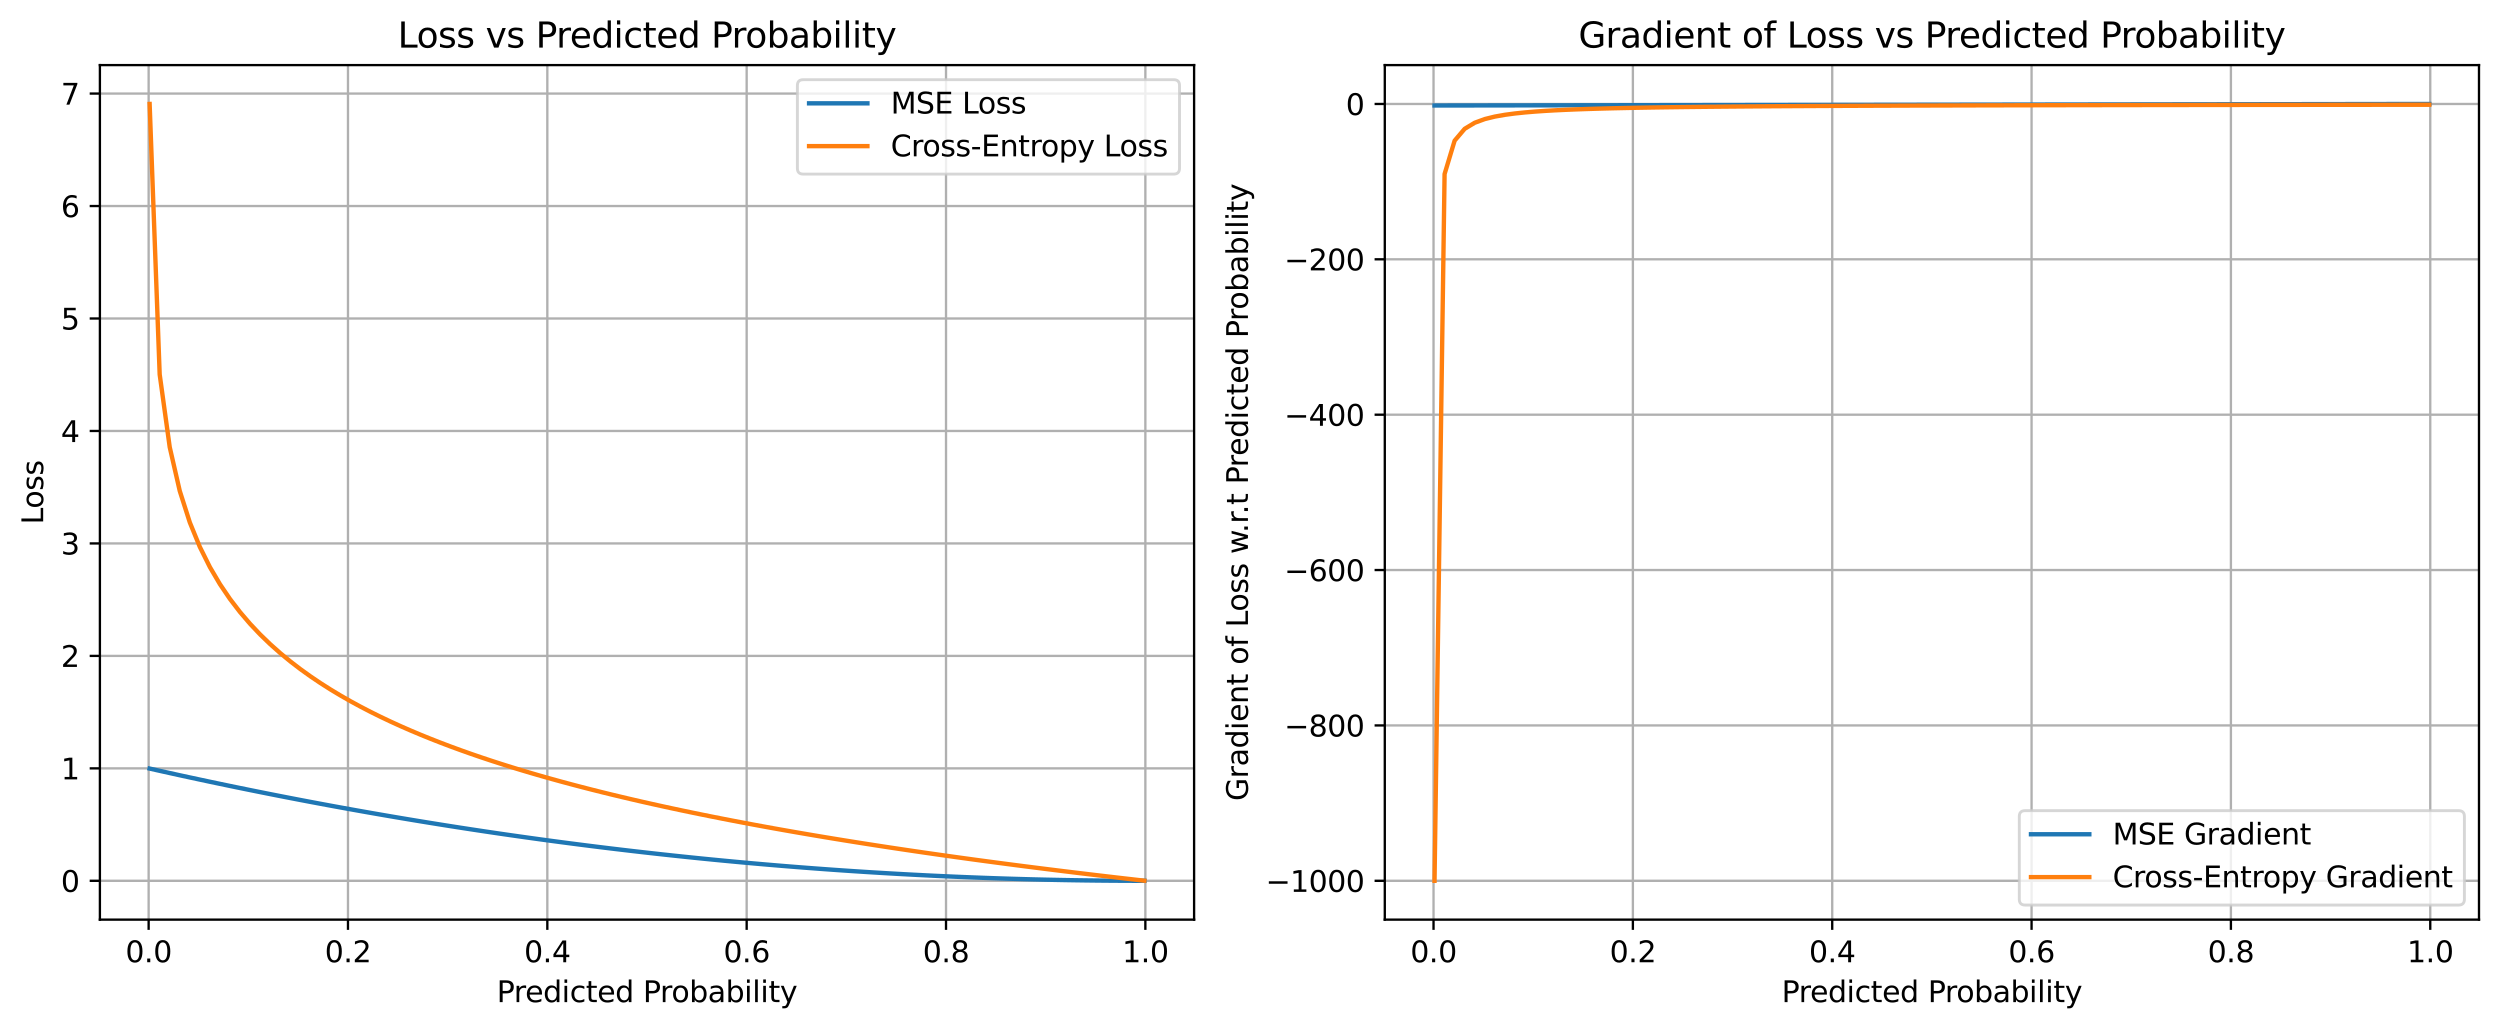 <?xml version="1.0" encoding="utf-8" standalone="no"?>
<!DOCTYPE svg PUBLIC "-//W3C//DTD SVG 1.1//EN"
  "http://www.w3.org/Graphics/SVG/1.1/DTD/svg11.dtd">
<svg xmlns:xlink="http://www.w3.org/1999/xlink" width="856.903pt" height="352.774pt" viewBox="0 0 856.903 352.774" xmlns="http://www.w3.org/2000/svg" version="1.1">
 <defs>
  <style type="text/css">*{stroke-linejoin: round; stroke-linecap: butt}</style>
 </defs>
 <g id="figure_1">
  <g id="patch_1">
   <path d="M 0 352.774 
L 856.903 352.774 
L 856.903 0 
L 0 0 
z
" style="fill: #ffffff"/>
  </g>
  <g id="axes_1">
   <g id="patch_2">
    <path d="M 34.241 315.218 
L 409.291 315.218 
L 409.291 22.318 
L 34.241 22.318 
z
" style="fill: #ffffff"/>
   </g>
   <g id="matplotlib.axis_1">
    <g id="xtick_1">
     <g id="line2d_1">
      <path d="M 50.947 315.218 
L 50.947 22.318 
" clip-path="url(#pf587c637fb)" style="fill: none; stroke: #b0b0b0; stroke-width: 0.8; stroke-linecap: square"/>
     </g>
     <g id="line2d_2">
      <defs>
       <path id="mdbd2dc182f" d="M 0 0 
L 0 3.5 
" style="stroke: #000000; stroke-width: 0.8"/>
      </defs>
      <g>
       <use xlink:href="#mdbd2dc182f" x="50.947" y="315.218" style="stroke: #000000; stroke-width: 0.8"/>
      </g>
     </g>
     <g id="text_1">
      <!-- 0.0 -->
      <g transform="translate(42.995 329.817) scale(0.1 -0.1)">
       <defs>
        <path id="DejaVuSans-30" d="M 2034 4250 
Q 1547 4250 1301 3770 
Q 1056 3291 1056 2328 
Q 1056 1369 1301 889 
Q 1547 409 2034 409 
Q 2525 409 2770 889 
Q 3016 1369 3016 2328 
Q 3016 3291 2770 3770 
Q 2525 4250 2034 4250 
z
M 2034 4750 
Q 2819 4750 3233 4129 
Q 3647 3509 3647 2328 
Q 3647 1150 3233 529 
Q 2819 -91 2034 -91 
Q 1250 -91 836 529 
Q 422 1150 422 2328 
Q 422 3509 836 4129 
Q 1250 4750 2034 4750 
z
" transform="scale(0.016)"/>
        <path id="DejaVuSans-2e" d="M 684 794 
L 1344 794 
L 1344 0 
L 684 0 
L 684 794 
z
" transform="scale(0.016)"/>
       </defs>
       <use xlink:href="#DejaVuSans-30"/>
       <use xlink:href="#DejaVuSans-2e" x="63.623"/>
       <use xlink:href="#DejaVuSans-30" x="95.41"/>
      </g>
     </g>
    </g>
    <g id="xtick_2">
     <g id="line2d_3">
      <path d="M 119.274 315.218 
L 119.274 22.318 
" clip-path="url(#pf587c637fb)" style="fill: none; stroke: #b0b0b0; stroke-width: 0.8; stroke-linecap: square"/>
     </g>
     <g id="line2d_4">
      <g>
       <use xlink:href="#mdbd2dc182f" x="119.274" y="315.218" style="stroke: #000000; stroke-width: 0.8"/>
      </g>
     </g>
     <g id="text_2">
      <!-- 0.2 -->
      <g transform="translate(111.323 329.817) scale(0.1 -0.1)">
       <defs>
        <path id="DejaVuSans-32" d="M 1228 531 
L 3431 531 
L 3431 0 
L 469 0 
L 469 531 
Q 828 903 1448 1529 
Q 2069 2156 2228 2338 
Q 2531 2678 2651 2914 
Q 2772 3150 2772 3378 
Q 2772 3750 2511 3984 
Q 2250 4219 1831 4219 
Q 1534 4219 1204 4116 
Q 875 4013 500 3803 
L 500 4441 
Q 881 4594 1212 4672 
Q 1544 4750 1819 4750 
Q 2544 4750 2975 4387 
Q 3406 4025 3406 3419 
Q 3406 3131 3298 2873 
Q 3191 2616 2906 2266 
Q 2828 2175 2409 1742 
Q 1991 1309 1228 531 
z
" transform="scale(0.016)"/>
       </defs>
       <use xlink:href="#DejaVuSans-30"/>
       <use xlink:href="#DejaVuSans-2e" x="63.623"/>
       <use xlink:href="#DejaVuSans-32" x="95.41"/>
      </g>
     </g>
    </g>
    <g id="xtick_3">
     <g id="line2d_5">
      <path d="M 187.602 315.218 
L 187.602 22.318 
" clip-path="url(#pf587c637fb)" style="fill: none; stroke: #b0b0b0; stroke-width: 0.8; stroke-linecap: square"/>
     </g>
     <g id="line2d_6">
      <g>
       <use xlink:href="#mdbd2dc182f" x="187.602" y="315.218" style="stroke: #000000; stroke-width: 0.8"/>
      </g>
     </g>
     <g id="text_3">
      <!-- 0.4 -->
      <g transform="translate(179.65 329.817) scale(0.1 -0.1)">
       <defs>
        <path id="DejaVuSans-34" d="M 2419 4116 
L 825 1625 
L 2419 1625 
L 2419 4116 
z
M 2253 4666 
L 3047 4666 
L 3047 1625 
L 3713 1625 
L 3713 1100 
L 3047 1100 
L 3047 0 
L 2419 0 
L 2419 1100 
L 313 1100 
L 313 1709 
L 2253 4666 
z
" transform="scale(0.016)"/>
       </defs>
       <use xlink:href="#DejaVuSans-30"/>
       <use xlink:href="#DejaVuSans-2e" x="63.623"/>
       <use xlink:href="#DejaVuSans-34" x="95.41"/>
      </g>
     </g>
    </g>
    <g id="xtick_4">
     <g id="line2d_7">
      <path d="M 255.929 315.218 
L 255.929 22.318 
" clip-path="url(#pf587c637fb)" style="fill: none; stroke: #b0b0b0; stroke-width: 0.8; stroke-linecap: square"/>
     </g>
     <g id="line2d_8">
      <g>
       <use xlink:href="#mdbd2dc182f" x="255.929" y="315.218" style="stroke: #000000; stroke-width: 0.8"/>
      </g>
     </g>
     <g id="text_4">
      <!-- 0.6 -->
      <g transform="translate(247.978 329.817) scale(0.1 -0.1)">
       <defs>
        <path id="DejaVuSans-36" d="M 2113 2584 
Q 1688 2584 1439 2293 
Q 1191 2003 1191 1497 
Q 1191 994 1439 701 
Q 1688 409 2113 409 
Q 2538 409 2786 701 
Q 3034 994 3034 1497 
Q 3034 2003 2786 2293 
Q 2538 2584 2113 2584 
z
M 3366 4563 
L 3366 3988 
Q 3128 4100 2886 4159 
Q 2644 4219 2406 4219 
Q 1781 4219 1451 3797 
Q 1122 3375 1075 2522 
Q 1259 2794 1537 2939 
Q 1816 3084 2150 3084 
Q 2853 3084 3261 2657 
Q 3669 2231 3669 1497 
Q 3669 778 3244 343 
Q 2819 -91 2113 -91 
Q 1303 -91 875 529 
Q 447 1150 447 2328 
Q 447 3434 972 4092 
Q 1497 4750 2381 4750 
Q 2619 4750 2861 4703 
Q 3103 4656 3366 4563 
z
" transform="scale(0.016)"/>
       </defs>
       <use xlink:href="#DejaVuSans-30"/>
       <use xlink:href="#DejaVuSans-2e" x="63.623"/>
       <use xlink:href="#DejaVuSans-36" x="95.41"/>
      </g>
     </g>
    </g>
    <g id="xtick_5">
     <g id="line2d_9">
      <path d="M 324.257 315.218 
L 324.257 22.318 
" clip-path="url(#pf587c637fb)" style="fill: none; stroke: #b0b0b0; stroke-width: 0.8; stroke-linecap: square"/>
     </g>
     <g id="line2d_10">
      <g>
       <use xlink:href="#mdbd2dc182f" x="324.257" y="315.218" style="stroke: #000000; stroke-width: 0.8"/>
      </g>
     </g>
     <g id="text_5">
      <!-- 0.8 -->
      <g transform="translate(316.305 329.817) scale(0.1 -0.1)">
       <defs>
        <path id="DejaVuSans-38" d="M 2034 2216 
Q 1584 2216 1326 1975 
Q 1069 1734 1069 1313 
Q 1069 891 1326 650 
Q 1584 409 2034 409 
Q 2484 409 2743 651 
Q 3003 894 3003 1313 
Q 3003 1734 2745 1975 
Q 2488 2216 2034 2216 
z
M 1403 2484 
Q 997 2584 770 2862 
Q 544 3141 544 3541 
Q 544 4100 942 4425 
Q 1341 4750 2034 4750 
Q 2731 4750 3128 4425 
Q 3525 4100 3525 3541 
Q 3525 3141 3298 2862 
Q 3072 2584 2669 2484 
Q 3125 2378 3379 2068 
Q 3634 1759 3634 1313 
Q 3634 634 3220 271 
Q 2806 -91 2034 -91 
Q 1263 -91 848 271 
Q 434 634 434 1313 
Q 434 1759 690 2068 
Q 947 2378 1403 2484 
z
M 1172 3481 
Q 1172 3119 1398 2916 
Q 1625 2713 2034 2713 
Q 2441 2713 2670 2916 
Q 2900 3119 2900 3481 
Q 2900 3844 2670 4047 
Q 2441 4250 2034 4250 
Q 1625 4250 1398 4047 
Q 1172 3844 1172 3481 
z
" transform="scale(0.016)"/>
       </defs>
       <use xlink:href="#DejaVuSans-30"/>
       <use xlink:href="#DejaVuSans-2e" x="63.623"/>
       <use xlink:href="#DejaVuSans-38" x="95.41"/>
      </g>
     </g>
    </g>
    <g id="xtick_6">
     <g id="line2d_11">
      <path d="M 392.585 315.218 
L 392.585 22.318 
" clip-path="url(#pf587c637fb)" style="fill: none; stroke: #b0b0b0; stroke-width: 0.8; stroke-linecap: square"/>
     </g>
     <g id="line2d_12">
      <g>
       <use xlink:href="#mdbd2dc182f" x="392.585" y="315.218" style="stroke: #000000; stroke-width: 0.8"/>
      </g>
     </g>
     <g id="text_6">
      <!-- 1.0 -->
      <g transform="translate(384.633 329.817) scale(0.1 -0.1)">
       <defs>
        <path id="DejaVuSans-31" d="M 794 531 
L 1825 531 
L 1825 4091 
L 703 3866 
L 703 4441 
L 1819 4666 
L 2450 4666 
L 2450 531 
L 3481 531 
L 3481 0 
L 794 0 
L 794 531 
z
" transform="scale(0.016)"/>
       </defs>
       <use xlink:href="#DejaVuSans-31"/>
       <use xlink:href="#DejaVuSans-2e" x="63.623"/>
       <use xlink:href="#DejaVuSans-30" x="95.41"/>
      </g>
     </g>
    </g>
    <g id="text_7">
     <!-- Predicted Probability -->
     <g transform="translate(170.277 343.495) scale(0.1 -0.1)">
      <defs>
       <path id="DejaVuSans-50" d="M 1259 4147 
L 1259 2394 
L 2053 2394 
Q 2494 2394 2734 2622 
Q 2975 2850 2975 3272 
Q 2975 3691 2734 3919 
Q 2494 4147 2053 4147 
L 1259 4147 
z
M 628 4666 
L 2053 4666 
Q 2838 4666 3239 4311 
Q 3641 3956 3641 3272 
Q 3641 2581 3239 2228 
Q 2838 1875 2053 1875 
L 1259 1875 
L 1259 0 
L 628 0 
L 628 4666 
z
" transform="scale(0.016)"/>
       <path id="DejaVuSans-72" d="M 2631 2963 
Q 2534 3019 2420 3045 
Q 2306 3072 2169 3072 
Q 1681 3072 1420 2755 
Q 1159 2438 1159 1844 
L 1159 0 
L 581 0 
L 581 3500 
L 1159 3500 
L 1159 2956 
Q 1341 3275 1631 3429 
Q 1922 3584 2338 3584 
Q 2397 3584 2469 3576 
Q 2541 3569 2628 3553 
L 2631 2963 
z
" transform="scale(0.016)"/>
       <path id="DejaVuSans-65" d="M 3597 1894 
L 3597 1613 
L 953 1613 
Q 991 1019 1311 708 
Q 1631 397 2203 397 
Q 2534 397 2845 478 
Q 3156 559 3463 722 
L 3463 178 
Q 3153 47 2828 -22 
Q 2503 -91 2169 -91 
Q 1331 -91 842 396 
Q 353 884 353 1716 
Q 353 2575 817 3079 
Q 1281 3584 2069 3584 
Q 2775 3584 3186 3129 
Q 3597 2675 3597 1894 
z
M 3022 2063 
Q 3016 2534 2758 2815 
Q 2500 3097 2075 3097 
Q 1594 3097 1305 2825 
Q 1016 2553 972 2059 
L 3022 2063 
z
" transform="scale(0.016)"/>
       <path id="DejaVuSans-64" d="M 2906 2969 
L 2906 4863 
L 3481 4863 
L 3481 0 
L 2906 0 
L 2906 525 
Q 2725 213 2448 61 
Q 2172 -91 1784 -91 
Q 1150 -91 751 415 
Q 353 922 353 1747 
Q 353 2572 751 3078 
Q 1150 3584 1784 3584 
Q 2172 3584 2448 3432 
Q 2725 3281 2906 2969 
z
M 947 1747 
Q 947 1113 1208 752 
Q 1469 391 1925 391 
Q 2381 391 2643 752 
Q 2906 1113 2906 1747 
Q 2906 2381 2643 2742 
Q 2381 3103 1925 3103 
Q 1469 3103 1208 2742 
Q 947 2381 947 1747 
z
" transform="scale(0.016)"/>
       <path id="DejaVuSans-69" d="M 603 3500 
L 1178 3500 
L 1178 0 
L 603 0 
L 603 3500 
z
M 603 4863 
L 1178 4863 
L 1178 4134 
L 603 4134 
L 603 4863 
z
" transform="scale(0.016)"/>
       <path id="DejaVuSans-63" d="M 3122 3366 
L 3122 2828 
Q 2878 2963 2633 3030 
Q 2388 3097 2138 3097 
Q 1578 3097 1268 2742 
Q 959 2388 959 1747 
Q 959 1106 1268 751 
Q 1578 397 2138 397 
Q 2388 397 2633 464 
Q 2878 531 3122 666 
L 3122 134 
Q 2881 22 2623 -34 
Q 2366 -91 2075 -91 
Q 1284 -91 818 406 
Q 353 903 353 1747 
Q 353 2603 823 3093 
Q 1294 3584 2113 3584 
Q 2378 3584 2631 3529 
Q 2884 3475 3122 3366 
z
" transform="scale(0.016)"/>
       <path id="DejaVuSans-74" d="M 1172 4494 
L 1172 3500 
L 2356 3500 
L 2356 3053 
L 1172 3053 
L 1172 1153 
Q 1172 725 1289 603 
Q 1406 481 1766 481 
L 2356 481 
L 2356 0 
L 1766 0 
Q 1100 0 847 248 
Q 594 497 594 1153 
L 594 3053 
L 172 3053 
L 172 3500 
L 594 3500 
L 594 4494 
L 1172 4494 
z
" transform="scale(0.016)"/>
       <path id="DejaVuSans-20" transform="scale(0.016)"/>
       <path id="DejaVuSans-6f" d="M 1959 3097 
Q 1497 3097 1228 2736 
Q 959 2375 959 1747 
Q 959 1119 1226 758 
Q 1494 397 1959 397 
Q 2419 397 2687 759 
Q 2956 1122 2956 1747 
Q 2956 2369 2687 2733 
Q 2419 3097 1959 3097 
z
M 1959 3584 
Q 2709 3584 3137 3096 
Q 3566 2609 3566 1747 
Q 3566 888 3137 398 
Q 2709 -91 1959 -91 
Q 1206 -91 779 398 
Q 353 888 353 1747 
Q 353 2609 779 3096 
Q 1206 3584 1959 3584 
z
" transform="scale(0.016)"/>
       <path id="DejaVuSans-62" d="M 3116 1747 
Q 3116 2381 2855 2742 
Q 2594 3103 2138 3103 
Q 1681 3103 1420 2742 
Q 1159 2381 1159 1747 
Q 1159 1113 1420 752 
Q 1681 391 2138 391 
Q 2594 391 2855 752 
Q 3116 1113 3116 1747 
z
M 1159 2969 
Q 1341 3281 1617 3432 
Q 1894 3584 2278 3584 
Q 2916 3584 3314 3078 
Q 3713 2572 3713 1747 
Q 3713 922 3314 415 
Q 2916 -91 2278 -91 
Q 1894 -91 1617 61 
Q 1341 213 1159 525 
L 1159 0 
L 581 0 
L 581 4863 
L 1159 4863 
L 1159 2969 
z
" transform="scale(0.016)"/>
       <path id="DejaVuSans-61" d="M 2194 1759 
Q 1497 1759 1228 1600 
Q 959 1441 959 1056 
Q 959 750 1161 570 
Q 1363 391 1709 391 
Q 2188 391 2477 730 
Q 2766 1069 2766 1631 
L 2766 1759 
L 2194 1759 
z
M 3341 1997 
L 3341 0 
L 2766 0 
L 2766 531 
Q 2569 213 2275 61 
Q 1981 -91 1556 -91 
Q 1019 -91 701 211 
Q 384 513 384 1019 
Q 384 1609 779 1909 
Q 1175 2209 1959 2209 
L 2766 2209 
L 2766 2266 
Q 2766 2663 2505 2880 
Q 2244 3097 1772 3097 
Q 1472 3097 1187 3025 
Q 903 2953 641 2809 
L 641 3341 
Q 956 3463 1253 3523 
Q 1550 3584 1831 3584 
Q 2591 3584 2966 3190 
Q 3341 2797 3341 1997 
z
" transform="scale(0.016)"/>
       <path id="DejaVuSans-6c" d="M 603 4863 
L 1178 4863 
L 1178 0 
L 603 0 
L 603 4863 
z
" transform="scale(0.016)"/>
       <path id="DejaVuSans-79" d="M 2059 -325 
Q 1816 -950 1584 -1140 
Q 1353 -1331 966 -1331 
L 506 -1331 
L 506 -850 
L 844 -850 
Q 1081 -850 1212 -737 
Q 1344 -625 1503 -206 
L 1606 56 
L 191 3500 
L 800 3500 
L 1894 763 
L 2988 3500 
L 3597 3500 
L 2059 -325 
z
" transform="scale(0.016)"/>
      </defs>
      <use xlink:href="#DejaVuSans-50"/>
      <use xlink:href="#DejaVuSans-72" x="58.553"/>
      <use xlink:href="#DejaVuSans-65" x="97.416"/>
      <use xlink:href="#DejaVuSans-64" x="158.939"/>
      <use xlink:href="#DejaVuSans-69" x="222.416"/>
      <use xlink:href="#DejaVuSans-63" x="250.199"/>
      <use xlink:href="#DejaVuSans-74" x="305.18"/>
      <use xlink:href="#DejaVuSans-65" x="344.389"/>
      <use xlink:href="#DejaVuSans-64" x="405.912"/>
      <use xlink:href="#DejaVuSans-20" x="469.389"/>
      <use xlink:href="#DejaVuSans-50" x="501.176"/>
      <use xlink:href="#DejaVuSans-72" x="559.729"/>
      <use xlink:href="#DejaVuSans-6f" x="598.592"/>
      <use xlink:href="#DejaVuSans-62" x="659.773"/>
      <use xlink:href="#DejaVuSans-61" x="723.25"/>
      <use xlink:href="#DejaVuSans-62" x="784.529"/>
      <use xlink:href="#DejaVuSans-69" x="848.006"/>
      <use xlink:href="#DejaVuSans-6c" x="875.789"/>
      <use xlink:href="#DejaVuSans-69" x="903.572"/>
      <use xlink:href="#DejaVuSans-74" x="931.355"/>
      <use xlink:href="#DejaVuSans-79" x="970.564"/>
     </g>
    </g>
   </g>
   <g id="matplotlib.axis_2">
    <g id="ytick_1">
     <g id="line2d_13">
      <path d="M 34.241 301.905 
L 409.291 301.905 
" clip-path="url(#pf587c637fb)" style="fill: none; stroke: #b0b0b0; stroke-width: 0.8; stroke-linecap: square"/>
     </g>
     <g id="line2d_14">
      <defs>
       <path id="mffc33afccd" d="M 0 0 
L -3.5 0 
" style="stroke: #000000; stroke-width: 0.8"/>
      </defs>
      <g>
       <use xlink:href="#mffc33afccd" x="34.241" y="301.905" style="stroke: #000000; stroke-width: 0.8"/>
      </g>
     </g>
     <g id="text_8">
      <!-- 0 -->
      <g transform="translate(20.878 305.704) scale(0.1 -0.1)">
       <use xlink:href="#DejaVuSans-30"/>
      </g>
     </g>
    </g>
    <g id="ytick_2">
     <g id="line2d_15">
      <path d="M 34.241 263.358 
L 409.291 263.358 
" clip-path="url(#pf587c637fb)" style="fill: none; stroke: #b0b0b0; stroke-width: 0.8; stroke-linecap: square"/>
     </g>
     <g id="line2d_16">
      <g>
       <use xlink:href="#mffc33afccd" x="34.241" y="263.358" style="stroke: #000000; stroke-width: 0.8"/>
      </g>
     </g>
     <g id="text_9">
      <!-- 1 -->
      <g transform="translate(20.878 267.157) scale(0.1 -0.1)">
       <use xlink:href="#DejaVuSans-31"/>
      </g>
     </g>
    </g>
    <g id="ytick_3">
     <g id="line2d_17">
      <path d="M 34.241 224.811 
L 409.291 224.811 
" clip-path="url(#pf587c637fb)" style="fill: none; stroke: #b0b0b0; stroke-width: 0.8; stroke-linecap: square"/>
     </g>
     <g id="line2d_18">
      <g>
       <use xlink:href="#mffc33afccd" x="34.241" y="224.811" style="stroke: #000000; stroke-width: 0.8"/>
      </g>
     </g>
     <g id="text_10">
      <!-- 2 -->
      <g transform="translate(20.878 228.61) scale(0.1 -0.1)">
       <use xlink:href="#DejaVuSans-32"/>
      </g>
     </g>
    </g>
    <g id="ytick_4">
     <g id="line2d_19">
      <path d="M 34.241 186.264 
L 409.291 186.264 
" clip-path="url(#pf587c637fb)" style="fill: none; stroke: #b0b0b0; stroke-width: 0.8; stroke-linecap: square"/>
     </g>
     <g id="line2d_20">
      <g>
       <use xlink:href="#mffc33afccd" x="34.241" y="186.264" style="stroke: #000000; stroke-width: 0.8"/>
      </g>
     </g>
     <g id="text_11">
      <!-- 3 -->
      <g transform="translate(20.878 190.063) scale(0.1 -0.1)">
       <defs>
        <path id="DejaVuSans-33" d="M 2597 2516 
Q 3050 2419 3304 2112 
Q 3559 1806 3559 1356 
Q 3559 666 3084 287 
Q 2609 -91 1734 -91 
Q 1441 -91 1130 -33 
Q 819 25 488 141 
L 488 750 
Q 750 597 1062 519 
Q 1375 441 1716 441 
Q 2309 441 2620 675 
Q 2931 909 2931 1356 
Q 2931 1769 2642 2001 
Q 2353 2234 1838 2234 
L 1294 2234 
L 1294 2753 
L 1863 2753 
Q 2328 2753 2575 2939 
Q 2822 3125 2822 3475 
Q 2822 3834 2567 4026 
Q 2313 4219 1838 4219 
Q 1578 4219 1281 4162 
Q 984 4106 628 3988 
L 628 4550 
Q 988 4650 1302 4700 
Q 1616 4750 1894 4750 
Q 2613 4750 3031 4423 
Q 3450 4097 3450 3541 
Q 3450 3153 3228 2886 
Q 3006 2619 2597 2516 
z
" transform="scale(0.016)"/>
       </defs>
       <use xlink:href="#DejaVuSans-33"/>
      </g>
     </g>
    </g>
    <g id="ytick_5">
     <g id="line2d_21">
      <path d="M 34.241 147.717 
L 409.291 147.717 
" clip-path="url(#pf587c637fb)" style="fill: none; stroke: #b0b0b0; stroke-width: 0.8; stroke-linecap: square"/>
     </g>
     <g id="line2d_22">
      <g>
       <use xlink:href="#mffc33afccd" x="34.241" y="147.717" style="stroke: #000000; stroke-width: 0.8"/>
      </g>
     </g>
     <g id="text_12">
      <!-- 4 -->
      <g transform="translate(20.878 151.516) scale(0.1 -0.1)">
       <use xlink:href="#DejaVuSans-34"/>
      </g>
     </g>
    </g>
    <g id="ytick_6">
     <g id="line2d_23">
      <path d="M 34.241 109.17 
L 409.291 109.17 
" clip-path="url(#pf587c637fb)" style="fill: none; stroke: #b0b0b0; stroke-width: 0.8; stroke-linecap: square"/>
     </g>
     <g id="line2d_24">
      <g>
       <use xlink:href="#mffc33afccd" x="34.241" y="109.17" style="stroke: #000000; stroke-width: 0.8"/>
      </g>
     </g>
     <g id="text_13">
      <!-- 5 -->
      <g transform="translate(20.878 112.969) scale(0.1 -0.1)">
       <defs>
        <path id="DejaVuSans-35" d="M 691 4666 
L 3169 4666 
L 3169 4134 
L 1269 4134 
L 1269 2991 
Q 1406 3038 1543 3061 
Q 1681 3084 1819 3084 
Q 2600 3084 3056 2656 
Q 3513 2228 3513 1497 
Q 3513 744 3044 326 
Q 2575 -91 1722 -91 
Q 1428 -91 1123 -41 
Q 819 9 494 109 
L 494 744 
Q 775 591 1075 516 
Q 1375 441 1709 441 
Q 2250 441 2565 725 
Q 2881 1009 2881 1497 
Q 2881 1984 2565 2268 
Q 2250 2553 1709 2553 
Q 1456 2553 1204 2497 
Q 953 2441 691 2322 
L 691 4666 
z
" transform="scale(0.016)"/>
       </defs>
       <use xlink:href="#DejaVuSans-35"/>
      </g>
     </g>
    </g>
    <g id="ytick_7">
     <g id="line2d_25">
      <path d="M 34.241 70.623 
L 409.291 70.623 
" clip-path="url(#pf587c637fb)" style="fill: none; stroke: #b0b0b0; stroke-width: 0.8; stroke-linecap: square"/>
     </g>
     <g id="line2d_26">
      <g>
       <use xlink:href="#mffc33afccd" x="34.241" y="70.623" style="stroke: #000000; stroke-width: 0.8"/>
      </g>
     </g>
     <g id="text_14">
      <!-- 6 -->
      <g transform="translate(20.878 74.422) scale(0.1 -0.1)">
       <use xlink:href="#DejaVuSans-36"/>
      </g>
     </g>
    </g>
    <g id="ytick_8">
     <g id="line2d_27">
      <path d="M 34.241 32.076 
L 409.291 32.076 
" clip-path="url(#pf587c637fb)" style="fill: none; stroke: #b0b0b0; stroke-width: 0.8; stroke-linecap: square"/>
     </g>
     <g id="line2d_28">
      <g>
       <use xlink:href="#mffc33afccd" x="34.241" y="32.076" style="stroke: #000000; stroke-width: 0.8"/>
      </g>
     </g>
     <g id="text_15">
      <!-- 7 -->
      <g transform="translate(20.878 35.875) scale(0.1 -0.1)">
       <defs>
        <path id="DejaVuSans-37" d="M 525 4666 
L 3525 4666 
L 3525 4397 
L 1831 0 
L 1172 0 
L 2766 4134 
L 525 4134 
L 525 4666 
z
" transform="scale(0.016)"/>
       </defs>
       <use xlink:href="#DejaVuSans-37"/>
      </g>
     </g>
    </g>
    <g id="text_16">
     <!-- Loss -->
     <g transform="translate(14.798 179.735) rotate(-90) scale(0.1 -0.1)">
      <defs>
       <path id="DejaVuSans-4c" d="M 628 4666 
L 1259 4666 
L 1259 531 
L 3531 531 
L 3531 0 
L 628 0 
L 628 4666 
z
" transform="scale(0.016)"/>
       <path id="DejaVuSans-73" d="M 2834 3397 
L 2834 2853 
Q 2591 2978 2328 3040 
Q 2066 3103 1784 3103 
Q 1356 3103 1142 2972 
Q 928 2841 928 2578 
Q 928 2378 1081 2264 
Q 1234 2150 1697 2047 
L 1894 2003 
Q 2506 1872 2764 1633 
Q 3022 1394 3022 966 
Q 3022 478 2636 193 
Q 2250 -91 1575 -91 
Q 1294 -91 989 -36 
Q 684 19 347 128 
L 347 722 
Q 666 556 975 473 
Q 1284 391 1588 391 
Q 1994 391 2212 530 
Q 2431 669 2431 922 
Q 2431 1156 2273 1281 
Q 2116 1406 1581 1522 
L 1381 1569 
Q 847 1681 609 1914 
Q 372 2147 372 2553 
Q 372 3047 722 3315 
Q 1072 3584 1716 3584 
Q 2034 3584 2315 3537 
Q 2597 3491 2834 3397 
z
" transform="scale(0.016)"/>
      </defs>
      <use xlink:href="#DejaVuSans-4c"/>
      <use xlink:href="#DejaVuSans-6f" x="53.963"/>
      <use xlink:href="#DejaVuSans-73" x="115.145"/>
      <use xlink:href="#DejaVuSans-73" x="167.244"/>
     </g>
    </g>
   </g>
   <g id="line2d_29">
    <path d="M 51.288 263.435 
L 54.732 264.207 
L 58.176 264.972 
L 61.62 265.729 
L 65.064 266.478 
L 68.508 267.219 
L 71.952 267.952 
L 75.396 268.677 
L 78.84 269.395 
L 82.284 270.105 
L 85.728 270.807 
L 89.172 271.501 
L 92.616 272.187 
L 96.06 272.866 
L 99.504 273.536 
L 102.948 274.199 
L 106.392 274.854 
L 109.836 275.501 
L 113.28 276.141 
L 116.724 276.772 
L 120.168 277.396 
L 123.612 278.011 
L 127.056 278.619 
L 130.5 279.219 
L 133.944 279.812 
L 137.388 280.396 
L 140.832 280.973 
L 144.276 281.542 
L 147.72 282.102 
L 151.164 282.656 
L 154.608 283.201 
L 158.052 283.738 
L 161.496 284.268 
L 164.94 284.79 
L 168.384 285.304 
L 171.828 285.81 
L 175.272 286.308 
L 178.716 286.798 
L 182.16 287.281 
L 185.604 287.756 
L 189.048 288.223 
L 192.492 288.682 
L 195.936 289.133 
L 199.38 289.576 
L 202.824 290.012 
L 206.268 290.44 
L 209.712 290.86 
L 213.156 291.272 
L 216.6 291.676 
L 220.044 292.073 
L 223.488 292.461 
L 226.932 292.842 
L 230.376 293.215 
L 233.82 293.58 
L 237.264 293.937 
L 240.708 294.287 
L 244.152 294.628 
L 247.596 294.962 
L 251.039 295.288 
L 254.483 295.606 
L 257.927 295.916 
L 261.371 296.218 
L 264.815 296.513 
L 268.259 296.8 
L 271.703 297.079 
L 275.147 297.35 
L 278.591 297.613 
L 282.035 297.868 
L 285.479 298.116 
L 288.923 298.356 
L 292.367 298.588 
L 295.811 298.812 
L 299.255 299.028 
L 302.699 299.236 
L 306.143 299.437 
L 309.587 299.63 
L 313.031 299.814 
L 316.475 299.991 
L 319.919 300.161 
L 323.363 300.322 
L 326.807 300.476 
L 330.251 300.621 
L 333.695 300.759 
L 337.139 300.889 
L 340.583 301.011 
L 344.027 301.126 
L 347.471 301.232 
L 350.915 301.331 
L 354.359 301.422 
L 357.803 301.505 
L 361.247 301.58 
L 364.691 301.648 
L 368.135 301.707 
L 371.579 301.759 
L 375.023 301.803 
L 378.467 301.839 
L 381.911 301.867 
L 385.355 301.887 
L 388.799 301.9 
L 392.243 301.904 
" clip-path="url(#pf587c637fb)" style="fill: none; stroke: #1f77b4; stroke-width: 1.5; stroke-linecap: square"/>
   </g>
   <g id="line2d_30">
    <path d="M 51.288 35.632 
L 54.732 128.345 
L 58.176 153.284 
L 61.62 168.302 
L 65.064 179.081 
L 68.508 187.496 
L 71.952 194.399 
L 75.396 200.251 
L 78.84 205.331 
L 82.284 209.818 
L 85.728 213.838 
L 89.172 217.477 
L 92.616 220.802 
L 96.06 223.864 
L 99.504 226.699 
L 102.948 229.341 
L 106.392 231.813 
L 109.836 234.136 
L 113.28 236.326 
L 116.724 238.399 
L 120.168 240.367 
L 123.612 242.238 
L 127.056 244.023 
L 130.5 245.729 
L 133.944 247.363 
L 137.388 248.93 
L 140.832 250.436 
L 144.276 251.885 
L 147.72 253.282 
L 151.164 254.63 
L 154.608 255.933 
L 158.052 257.192 
L 161.496 258.412 
L 164.94 259.595 
L 168.384 260.742 
L 171.828 261.856 
L 175.272 262.939 
L 178.716 263.993 
L 182.16 265.018 
L 185.604 266.017 
L 189.048 266.99 
L 192.492 267.94 
L 195.936 268.866 
L 199.38 269.771 
L 202.824 270.655 
L 206.268 271.52 
L 209.712 272.365 
L 213.156 273.192 
L 216.6 274.002 
L 220.044 274.795 
L 223.488 275.572 
L 226.932 276.334 
L 230.376 277.081 
L 233.82 277.814 
L 237.264 278.533 
L 240.708 279.239 
L 244.152 279.933 
L 247.596 280.614 
L 251.039 281.283 
L 254.483 281.941 
L 257.927 282.588 
L 261.371 283.224 
L 264.815 283.85 
L 268.259 284.465 
L 271.703 285.071 
L 275.147 285.668 
L 278.591 286.256 
L 282.035 286.835 
L 285.479 287.405 
L 288.923 287.967 
L 292.367 288.521 
L 295.811 289.067 
L 299.255 289.605 
L 302.699 290.136 
L 306.143 290.66 
L 309.587 291.176 
L 313.031 291.686 
L 316.475 292.19 
L 319.919 292.686 
L 323.363 293.177 
L 326.807 293.661 
L 330.251 294.139 
L 333.695 294.612 
L 337.139 295.078 
L 340.583 295.539 
L 344.027 295.995 
L 347.471 296.445 
L 350.915 296.891 
L 354.359 297.331 
L 357.803 297.766 
L 361.247 298.196 
L 364.691 298.621 
L 368.135 299.042 
L 371.579 299.458 
L 375.023 299.87 
L 378.467 300.278 
L 381.911 300.681 
L 385.355 301.08 
L 388.799 301.475 
L 392.243 301.866 
" clip-path="url(#pf587c637fb)" style="fill: none; stroke: #ff7f0e; stroke-width: 1.5; stroke-linecap: square"/>
   </g>
   <g id="patch_3">
    <path d="M 34.241 315.218 
L 34.241 22.318 
" style="fill: none; stroke: #000000; stroke-width: 0.8; stroke-linejoin: miter; stroke-linecap: square"/>
   </g>
   <g id="patch_4">
    <path d="M 409.291 315.218 
L 409.291 22.318 
" style="fill: none; stroke: #000000; stroke-width: 0.8; stroke-linejoin: miter; stroke-linecap: square"/>
   </g>
   <g id="patch_5">
    <path d="M 34.241 315.218 
L 409.291 315.218 
" style="fill: none; stroke: #000000; stroke-width: 0.8; stroke-linejoin: miter; stroke-linecap: square"/>
   </g>
   <g id="patch_6">
    <path d="M 34.241 22.318 
L 409.291 22.318 
" style="fill: none; stroke: #000000; stroke-width: 0.8; stroke-linejoin: miter; stroke-linecap: square"/>
   </g>
   <g id="text_17">
    <!-- Loss vs Predicted Probability -->
    <g transform="translate(136.328 16.318) scale(0.12 -0.12)">
     <defs>
      <path id="DejaVuSans-76" d="M 191 3500 
L 800 3500 
L 1894 563 
L 2988 3500 
L 3597 3500 
L 2284 0 
L 1503 0 
L 191 3500 
z
" transform="scale(0.016)"/>
     </defs>
     <use xlink:href="#DejaVuSans-4c"/>
     <use xlink:href="#DejaVuSans-6f" x="53.963"/>
     <use xlink:href="#DejaVuSans-73" x="115.145"/>
     <use xlink:href="#DejaVuSans-73" x="167.244"/>
     <use xlink:href="#DejaVuSans-20" x="219.344"/>
     <use xlink:href="#DejaVuSans-76" x="251.131"/>
     <use xlink:href="#DejaVuSans-73" x="310.311"/>
     <use xlink:href="#DejaVuSans-20" x="362.41"/>
     <use xlink:href="#DejaVuSans-50" x="394.197"/>
     <use xlink:href="#DejaVuSans-72" x="452.75"/>
     <use xlink:href="#DejaVuSans-65" x="491.613"/>
     <use xlink:href="#DejaVuSans-64" x="553.137"/>
     <use xlink:href="#DejaVuSans-69" x="616.613"/>
     <use xlink:href="#DejaVuSans-63" x="644.396"/>
     <use xlink:href="#DejaVuSans-74" x="699.377"/>
     <use xlink:href="#DejaVuSans-65" x="738.586"/>
     <use xlink:href="#DejaVuSans-64" x="800.109"/>
     <use xlink:href="#DejaVuSans-20" x="863.586"/>
     <use xlink:href="#DejaVuSans-50" x="895.373"/>
     <use xlink:href="#DejaVuSans-72" x="953.926"/>
     <use xlink:href="#DejaVuSans-6f" x="992.789"/>
     <use xlink:href="#DejaVuSans-62" x="1053.971"/>
     <use xlink:href="#DejaVuSans-61" x="1117.447"/>
     <use xlink:href="#DejaVuSans-62" x="1178.727"/>
     <use xlink:href="#DejaVuSans-69" x="1242.203"/>
     <use xlink:href="#DejaVuSans-6c" x="1269.986"/>
     <use xlink:href="#DejaVuSans-69" x="1297.77"/>
     <use xlink:href="#DejaVuSans-74" x="1325.553"/>
     <use xlink:href="#DejaVuSans-79" x="1364.762"/>
    </g>
   </g>
   <g id="legend_1">
    <g id="patch_7">
     <path d="M 275.316 59.674 
L 402.291 59.674 
Q 404.291 59.674 404.291 57.674 
L 404.291 29.318 
Q 404.291 27.318 402.291 27.318 
L 275.316 27.318 
Q 273.316 27.318 273.316 29.318 
L 273.316 57.674 
Q 273.316 59.674 275.316 59.674 
z
" style="fill: #ffffff; opacity: 0.8; stroke: #cccccc; stroke-linejoin: miter"/>
    </g>
    <g id="line2d_31">
     <path d="M 277.316 35.417 
L 287.316 35.417 
L 297.316 35.417 
" style="fill: none; stroke: #1f77b4; stroke-width: 1.5; stroke-linecap: square"/>
    </g>
    <g id="text_18">
     <!-- MSE Loss -->
     <g transform="translate(305.316 38.917) scale(0.1 -0.1)">
      <defs>
       <path id="DejaVuSans-4d" d="M 628 4666 
L 1569 4666 
L 2759 1491 
L 3956 4666 
L 4897 4666 
L 4897 0 
L 4281 0 
L 4281 4097 
L 3078 897 
L 2444 897 
L 1241 4097 
L 1241 0 
L 628 0 
L 628 4666 
z
" transform="scale(0.016)"/>
       <path id="DejaVuSans-53" d="M 3425 4513 
L 3425 3897 
Q 3066 4069 2747 4153 
Q 2428 4238 2131 4238 
Q 1616 4238 1336 4038 
Q 1056 3838 1056 3469 
Q 1056 3159 1242 3001 
Q 1428 2844 1947 2747 
L 2328 2669 
Q 3034 2534 3370 2195 
Q 3706 1856 3706 1288 
Q 3706 609 3251 259 
Q 2797 -91 1919 -91 
Q 1588 -91 1214 -16 
Q 841 59 441 206 
L 441 856 
Q 825 641 1194 531 
Q 1563 422 1919 422 
Q 2459 422 2753 634 
Q 3047 847 3047 1241 
Q 3047 1584 2836 1778 
Q 2625 1972 2144 2069 
L 1759 2144 
Q 1053 2284 737 2584 
Q 422 2884 422 3419 
Q 422 4038 858 4394 
Q 1294 4750 2059 4750 
Q 2388 4750 2728 4690 
Q 3069 4631 3425 4513 
z
" transform="scale(0.016)"/>
       <path id="DejaVuSans-45" d="M 628 4666 
L 3578 4666 
L 3578 4134 
L 1259 4134 
L 1259 2753 
L 3481 2753 
L 3481 2222 
L 1259 2222 
L 1259 531 
L 3634 531 
L 3634 0 
L 628 0 
L 628 4666 
z
" transform="scale(0.016)"/>
      </defs>
      <use xlink:href="#DejaVuSans-4d"/>
      <use xlink:href="#DejaVuSans-53" x="86.279"/>
      <use xlink:href="#DejaVuSans-45" x="149.756"/>
      <use xlink:href="#DejaVuSans-20" x="212.939"/>
      <use xlink:href="#DejaVuSans-4c" x="244.727"/>
      <use xlink:href="#DejaVuSans-6f" x="298.689"/>
      <use xlink:href="#DejaVuSans-73" x="359.871"/>
      <use xlink:href="#DejaVuSans-73" x="411.971"/>
     </g>
    </g>
    <g id="line2d_32">
     <path d="M 277.316 50.095 
L 287.316 50.095 
L 297.316 50.095 
" style="fill: none; stroke: #ff7f0e; stroke-width: 1.5; stroke-linecap: square"/>
    </g>
    <g id="text_19">
     <!-- Cross-Entropy Loss -->
     <g transform="translate(305.316 53.595) scale(0.1 -0.1)">
      <defs>
       <path id="DejaVuSans-43" d="M 4122 4306 
L 4122 3641 
Q 3803 3938 3442 4084 
Q 3081 4231 2675 4231 
Q 1875 4231 1450 3742 
Q 1025 3253 1025 2328 
Q 1025 1406 1450 917 
Q 1875 428 2675 428 
Q 3081 428 3442 575 
Q 3803 722 4122 1019 
L 4122 359 
Q 3791 134 3420 21 
Q 3050 -91 2638 -91 
Q 1578 -91 968 557 
Q 359 1206 359 2328 
Q 359 3453 968 4101 
Q 1578 4750 2638 4750 
Q 3056 4750 3426 4639 
Q 3797 4528 4122 4306 
z
" transform="scale(0.016)"/>
       <path id="DejaVuSans-2d" d="M 313 2009 
L 1997 2009 
L 1997 1497 
L 313 1497 
L 313 2009 
z
" transform="scale(0.016)"/>
       <path id="DejaVuSans-6e" d="M 3513 2113 
L 3513 0 
L 2938 0 
L 2938 2094 
Q 2938 2591 2744 2837 
Q 2550 3084 2163 3084 
Q 1697 3084 1428 2787 
Q 1159 2491 1159 1978 
L 1159 0 
L 581 0 
L 581 3500 
L 1159 3500 
L 1159 2956 
Q 1366 3272 1645 3428 
Q 1925 3584 2291 3584 
Q 2894 3584 3203 3211 
Q 3513 2838 3513 2113 
z
" transform="scale(0.016)"/>
       <path id="DejaVuSans-70" d="M 1159 525 
L 1159 -1331 
L 581 -1331 
L 581 3500 
L 1159 3500 
L 1159 2969 
Q 1341 3281 1617 3432 
Q 1894 3584 2278 3584 
Q 2916 3584 3314 3078 
Q 3713 2572 3713 1747 
Q 3713 922 3314 415 
Q 2916 -91 2278 -91 
Q 1894 -91 1617 61 
Q 1341 213 1159 525 
z
M 3116 1747 
Q 3116 2381 2855 2742 
Q 2594 3103 2138 3103 
Q 1681 3103 1420 2742 
Q 1159 2381 1159 1747 
Q 1159 1113 1420 752 
Q 1681 391 2138 391 
Q 2594 391 2855 752 
Q 3116 1113 3116 1747 
z
" transform="scale(0.016)"/>
      </defs>
      <use xlink:href="#DejaVuSans-43"/>
      <use xlink:href="#DejaVuSans-72" x="69.824"/>
      <use xlink:href="#DejaVuSans-6f" x="108.688"/>
      <use xlink:href="#DejaVuSans-73" x="169.869"/>
      <use xlink:href="#DejaVuSans-73" x="221.969"/>
      <use xlink:href="#DejaVuSans-2d" x="274.068"/>
      <use xlink:href="#DejaVuSans-45" x="310.152"/>
      <use xlink:href="#DejaVuSans-6e" x="373.336"/>
      <use xlink:href="#DejaVuSans-74" x="436.715"/>
      <use xlink:href="#DejaVuSans-72" x="475.924"/>
      <use xlink:href="#DejaVuSans-6f" x="514.787"/>
      <use xlink:href="#DejaVuSans-70" x="575.969"/>
      <use xlink:href="#DejaVuSans-79" x="639.445"/>
      <use xlink:href="#DejaVuSans-20" x="698.625"/>
      <use xlink:href="#DejaVuSans-4c" x="730.412"/>
      <use xlink:href="#DejaVuSans-6f" x="784.375"/>
      <use xlink:href="#DejaVuSans-73" x="845.557"/>
      <use xlink:href="#DejaVuSans-73" x="897.656"/>
     </g>
    </g>
   </g>
  </g>
  <g id="axes_2">
   <g id="patch_8">
    <path d="M 474.653 315.218 
L 849.703 315.218 
L 849.703 22.318 
L 474.653 22.318 
z
" style="fill: #ffffff"/>
   </g>
   <g id="matplotlib.axis_3">
    <g id="xtick_7">
     <g id="line2d_33">
      <path d="M 491.359 315.218 
L 491.359 22.318 
" clip-path="url(#p4fd6257c23)" style="fill: none; stroke: #b0b0b0; stroke-width: 0.8; stroke-linecap: square"/>
     </g>
     <g id="line2d_34">
      <g>
       <use xlink:href="#mdbd2dc182f" x="491.359" y="315.218" style="stroke: #000000; stroke-width: 0.8"/>
      </g>
     </g>
     <g id="text_20">
      <!-- 0.0 -->
      <g transform="translate(483.408 329.817) scale(0.1 -0.1)">
       <use xlink:href="#DejaVuSans-30"/>
       <use xlink:href="#DejaVuSans-2e" x="63.623"/>
       <use xlink:href="#DejaVuSans-30" x="95.41"/>
      </g>
     </g>
    </g>
    <g id="xtick_8">
     <g id="line2d_35">
      <path d="M 559.687 315.218 
L 559.687 22.318 
" clip-path="url(#p4fd6257c23)" style="fill: none; stroke: #b0b0b0; stroke-width: 0.8; stroke-linecap: square"/>
     </g>
     <g id="line2d_36">
      <g>
       <use xlink:href="#mdbd2dc182f" x="559.687" y="315.218" style="stroke: #000000; stroke-width: 0.8"/>
      </g>
     </g>
     <g id="text_21">
      <!-- 0.2 -->
      <g transform="translate(551.735 329.817) scale(0.1 -0.1)">
       <use xlink:href="#DejaVuSans-30"/>
       <use xlink:href="#DejaVuSans-2e" x="63.623"/>
       <use xlink:href="#DejaVuSans-32" x="95.41"/>
      </g>
     </g>
    </g>
    <g id="xtick_9">
     <g id="line2d_37">
      <path d="M 628.014 315.218 
L 628.014 22.318 
" clip-path="url(#p4fd6257c23)" style="fill: none; stroke: #b0b0b0; stroke-width: 0.8; stroke-linecap: square"/>
     </g>
     <g id="line2d_38">
      <g>
       <use xlink:href="#mdbd2dc182f" x="628.014" y="315.218" style="stroke: #000000; stroke-width: 0.8"/>
      </g>
     </g>
     <g id="text_22">
      <!-- 0.4 -->
      <g transform="translate(620.063 329.817) scale(0.1 -0.1)">
       <use xlink:href="#DejaVuSans-30"/>
       <use xlink:href="#DejaVuSans-2e" x="63.623"/>
       <use xlink:href="#DejaVuSans-34" x="95.41"/>
      </g>
     </g>
    </g>
    <g id="xtick_10">
     <g id="line2d_39">
      <path d="M 696.342 315.218 
L 696.342 22.318 
" clip-path="url(#p4fd6257c23)" style="fill: none; stroke: #b0b0b0; stroke-width: 0.8; stroke-linecap: square"/>
     </g>
     <g id="line2d_40">
      <g>
       <use xlink:href="#mdbd2dc182f" x="696.342" y="315.218" style="stroke: #000000; stroke-width: 0.8"/>
      </g>
     </g>
     <g id="text_23">
      <!-- 0.6 -->
      <g transform="translate(688.39 329.817) scale(0.1 -0.1)">
       <use xlink:href="#DejaVuSans-30"/>
       <use xlink:href="#DejaVuSans-2e" x="63.623"/>
       <use xlink:href="#DejaVuSans-36" x="95.41"/>
      </g>
     </g>
    </g>
    <g id="xtick_11">
     <g id="line2d_41">
      <path d="M 764.669 315.218 
L 764.669 22.318 
" clip-path="url(#p4fd6257c23)" style="fill: none; stroke: #b0b0b0; stroke-width: 0.8; stroke-linecap: square"/>
     </g>
     <g id="line2d_42">
      <g>
       <use xlink:href="#mdbd2dc182f" x="764.669" y="315.218" style="stroke: #000000; stroke-width: 0.8"/>
      </g>
     </g>
     <g id="text_24">
      <!-- 0.8 -->
      <g transform="translate(756.718 329.817) scale(0.1 -0.1)">
       <use xlink:href="#DejaVuSans-30"/>
       <use xlink:href="#DejaVuSans-2e" x="63.623"/>
       <use xlink:href="#DejaVuSans-38" x="95.41"/>
      </g>
     </g>
    </g>
    <g id="xtick_12">
     <g id="line2d_43">
      <path d="M 832.997 315.218 
L 832.997 22.318 
" clip-path="url(#p4fd6257c23)" style="fill: none; stroke: #b0b0b0; stroke-width: 0.8; stroke-linecap: square"/>
     </g>
     <g id="line2d_44">
      <g>
       <use xlink:href="#mdbd2dc182f" x="832.997" y="315.218" style="stroke: #000000; stroke-width: 0.8"/>
      </g>
     </g>
     <g id="text_25">
      <!-- 1.0 -->
      <g transform="translate(825.045 329.817) scale(0.1 -0.1)">
       <use xlink:href="#DejaVuSans-31"/>
       <use xlink:href="#DejaVuSans-2e" x="63.623"/>
       <use xlink:href="#DejaVuSans-30" x="95.41"/>
      </g>
     </g>
    </g>
    <g id="text_26">
     <!-- Predicted Probability -->
     <g transform="translate(610.69 343.495) scale(0.1 -0.1)">
      <use xlink:href="#DejaVuSans-50"/>
      <use xlink:href="#DejaVuSans-72" x="58.553"/>
      <use xlink:href="#DejaVuSans-65" x="97.416"/>
      <use xlink:href="#DejaVuSans-64" x="158.939"/>
      <use xlink:href="#DejaVuSans-69" x="222.416"/>
      <use xlink:href="#DejaVuSans-63" x="250.199"/>
      <use xlink:href="#DejaVuSans-74" x="305.18"/>
      <use xlink:href="#DejaVuSans-65" x="344.389"/>
      <use xlink:href="#DejaVuSans-64" x="405.912"/>
      <use xlink:href="#DejaVuSans-20" x="469.389"/>
      <use xlink:href="#DejaVuSans-50" x="501.176"/>
      <use xlink:href="#DejaVuSans-72" x="559.729"/>
      <use xlink:href="#DejaVuSans-6f" x="598.592"/>
      <use xlink:href="#DejaVuSans-62" x="659.773"/>
      <use xlink:href="#DejaVuSans-61" x="723.25"/>
      <use xlink:href="#DejaVuSans-62" x="784.529"/>
      <use xlink:href="#DejaVuSans-69" x="848.006"/>
      <use xlink:href="#DejaVuSans-6c" x="875.789"/>
      <use xlink:href="#DejaVuSans-69" x="903.572"/>
      <use xlink:href="#DejaVuSans-74" x="931.355"/>
      <use xlink:href="#DejaVuSans-79" x="970.564"/>
     </g>
    </g>
   </g>
   <g id="matplotlib.axis_4">
    <g id="ytick_9">
     <g id="line2d_45">
      <path d="M 474.653 301.904 
L 849.703 301.904 
" clip-path="url(#p4fd6257c23)" style="fill: none; stroke: #b0b0b0; stroke-width: 0.8; stroke-linecap: square"/>
     </g>
     <g id="line2d_46">
      <g>
       <use xlink:href="#mffc33afccd" x="474.653" y="301.904" style="stroke: #000000; stroke-width: 0.8"/>
      </g>
     </g>
     <g id="text_27">
      <!-- −1000 -->
      <g transform="translate(433.823 305.704) scale(0.1 -0.1)">
       <defs>
        <path id="DejaVuSans-2212" d="M 678 2272 
L 4684 2272 
L 4684 1741 
L 678 1741 
L 678 2272 
z
" transform="scale(0.016)"/>
       </defs>
       <use xlink:href="#DejaVuSans-2212"/>
       <use xlink:href="#DejaVuSans-31" x="83.789"/>
       <use xlink:href="#DejaVuSans-30" x="147.412"/>
       <use xlink:href="#DejaVuSans-30" x="211.035"/>
       <use xlink:href="#DejaVuSans-30" x="274.658"/>
      </g>
     </g>
    </g>
    <g id="ytick_10">
     <g id="line2d_47">
      <path d="M 474.653 248.65 
L 849.703 248.65 
" clip-path="url(#p4fd6257c23)" style="fill: none; stroke: #b0b0b0; stroke-width: 0.8; stroke-linecap: square"/>
     </g>
     <g id="line2d_48">
      <g>
       <use xlink:href="#mffc33afccd" x="474.653" y="248.65" style="stroke: #000000; stroke-width: 0.8"/>
      </g>
     </g>
     <g id="text_28">
      <!-- −800 -->
      <g transform="translate(440.186 252.449) scale(0.1 -0.1)">
       <use xlink:href="#DejaVuSans-2212"/>
       <use xlink:href="#DejaVuSans-38" x="83.789"/>
       <use xlink:href="#DejaVuSans-30" x="147.412"/>
       <use xlink:href="#DejaVuSans-30" x="211.035"/>
      </g>
     </g>
    </g>
    <g id="ytick_11">
     <g id="line2d_49">
      <path d="M 474.653 195.395 
L 849.703 195.395 
" clip-path="url(#p4fd6257c23)" style="fill: none; stroke: #b0b0b0; stroke-width: 0.8; stroke-linecap: square"/>
     </g>
     <g id="line2d_50">
      <g>
       <use xlink:href="#mffc33afccd" x="474.653" y="195.395" style="stroke: #000000; stroke-width: 0.8"/>
      </g>
     </g>
     <g id="text_29">
      <!-- −600 -->
      <g transform="translate(440.186 199.194) scale(0.1 -0.1)">
       <use xlink:href="#DejaVuSans-2212"/>
       <use xlink:href="#DejaVuSans-36" x="83.789"/>
       <use xlink:href="#DejaVuSans-30" x="147.412"/>
       <use xlink:href="#DejaVuSans-30" x="211.035"/>
      </g>
     </g>
    </g>
    <g id="ytick_12">
     <g id="line2d_51">
      <path d="M 474.653 142.141 
L 849.703 142.141 
" clip-path="url(#p4fd6257c23)" style="fill: none; stroke: #b0b0b0; stroke-width: 0.8; stroke-linecap: square"/>
     </g>
     <g id="line2d_52">
      <g>
       <use xlink:href="#mffc33afccd" x="474.653" y="142.141" style="stroke: #000000; stroke-width: 0.8"/>
      </g>
     </g>
     <g id="text_30">
      <!-- −400 -->
      <g transform="translate(440.186 145.94) scale(0.1 -0.1)">
       <use xlink:href="#DejaVuSans-2212"/>
       <use xlink:href="#DejaVuSans-34" x="83.789"/>
       <use xlink:href="#DejaVuSans-30" x="147.412"/>
       <use xlink:href="#DejaVuSans-30" x="211.035"/>
      </g>
     </g>
    </g>
    <g id="ytick_13">
     <g id="line2d_53">
      <path d="M 474.653 88.886 
L 849.703 88.886 
" clip-path="url(#p4fd6257c23)" style="fill: none; stroke: #b0b0b0; stroke-width: 0.8; stroke-linecap: square"/>
     </g>
     <g id="line2d_54">
      <g>
       <use xlink:href="#mffc33afccd" x="474.653" y="88.886" style="stroke: #000000; stroke-width: 0.8"/>
      </g>
     </g>
     <g id="text_31">
      <!-- −200 -->
      <g transform="translate(440.186 92.685) scale(0.1 -0.1)">
       <use xlink:href="#DejaVuSans-2212"/>
       <use xlink:href="#DejaVuSans-32" x="83.789"/>
       <use xlink:href="#DejaVuSans-30" x="147.412"/>
       <use xlink:href="#DejaVuSans-30" x="211.035"/>
      </g>
     </g>
    </g>
    <g id="ytick_14">
     <g id="line2d_55">
      <path d="M 474.653 35.631 
L 849.703 35.631 
" clip-path="url(#p4fd6257c23)" style="fill: none; stroke: #b0b0b0; stroke-width: 0.8; stroke-linecap: square"/>
     </g>
     <g id="line2d_56">
      <g>
       <use xlink:href="#mffc33afccd" x="474.653" y="35.631" style="stroke: #000000; stroke-width: 0.8"/>
      </g>
     </g>
     <g id="text_32">
      <!-- 0 -->
      <g transform="translate(461.291 39.43) scale(0.1 -0.1)">
       <use xlink:href="#DejaVuSans-30"/>
      </g>
     </g>
    </g>
    <g id="text_33">
     <!-- Gradient of Loss w.r.t Predicted Probability -->
     <g transform="translate(427.744 274.532) rotate(-90) scale(0.1 -0.1)">
      <defs>
       <path id="DejaVuSans-47" d="M 3809 666 
L 3809 1919 
L 2778 1919 
L 2778 2438 
L 4434 2438 
L 4434 434 
Q 4069 175 3628 42 
Q 3188 -91 2688 -91 
Q 1594 -91 976 548 
Q 359 1188 359 2328 
Q 359 3472 976 4111 
Q 1594 4750 2688 4750 
Q 3144 4750 3555 4637 
Q 3966 4525 4313 4306 
L 4313 3634 
Q 3963 3931 3569 4081 
Q 3175 4231 2741 4231 
Q 1884 4231 1454 3753 
Q 1025 3275 1025 2328 
Q 1025 1384 1454 906 
Q 1884 428 2741 428 
Q 3075 428 3337 486 
Q 3600 544 3809 666 
z
" transform="scale(0.016)"/>
       <path id="DejaVuSans-66" d="M 2375 4863 
L 2375 4384 
L 1825 4384 
Q 1516 4384 1395 4259 
Q 1275 4134 1275 3809 
L 1275 3500 
L 2222 3500 
L 2222 3053 
L 1275 3053 
L 1275 0 
L 697 0 
L 697 3053 
L 147 3053 
L 147 3500 
L 697 3500 
L 697 3744 
Q 697 4328 969 4595 
Q 1241 4863 1831 4863 
L 2375 4863 
z
" transform="scale(0.016)"/>
       <path id="DejaVuSans-77" d="M 269 3500 
L 844 3500 
L 1563 769 
L 2278 3500 
L 2956 3500 
L 3675 769 
L 4391 3500 
L 4966 3500 
L 4050 0 
L 3372 0 
L 2619 2869 
L 1863 0 
L 1184 0 
L 269 3500 
z
" transform="scale(0.016)"/>
      </defs>
      <use xlink:href="#DejaVuSans-47"/>
      <use xlink:href="#DejaVuSans-72" x="77.49"/>
      <use xlink:href="#DejaVuSans-61" x="118.604"/>
      <use xlink:href="#DejaVuSans-64" x="179.883"/>
      <use xlink:href="#DejaVuSans-69" x="243.359"/>
      <use xlink:href="#DejaVuSans-65" x="271.143"/>
      <use xlink:href="#DejaVuSans-6e" x="332.666"/>
      <use xlink:href="#DejaVuSans-74" x="396.045"/>
      <use xlink:href="#DejaVuSans-20" x="435.254"/>
      <use xlink:href="#DejaVuSans-6f" x="467.041"/>
      <use xlink:href="#DejaVuSans-66" x="528.223"/>
      <use xlink:href="#DejaVuSans-20" x="563.428"/>
      <use xlink:href="#DejaVuSans-4c" x="595.215"/>
      <use xlink:href="#DejaVuSans-6f" x="649.178"/>
      <use xlink:href="#DejaVuSans-73" x="710.359"/>
      <use xlink:href="#DejaVuSans-73" x="762.459"/>
      <use xlink:href="#DejaVuSans-20" x="814.559"/>
      <use xlink:href="#DejaVuSans-77" x="846.346"/>
      <use xlink:href="#DejaVuSans-2e" x="919.008"/>
      <use xlink:href="#DejaVuSans-72" x="950.795"/>
      <use xlink:href="#DejaVuSans-2e" x="982.783"/>
      <use xlink:href="#DejaVuSans-74" x="1014.57"/>
      <use xlink:href="#DejaVuSans-20" x="1053.779"/>
      <use xlink:href="#DejaVuSans-50" x="1085.566"/>
      <use xlink:href="#DejaVuSans-72" x="1144.119"/>
      <use xlink:href="#DejaVuSans-65" x="1182.982"/>
      <use xlink:href="#DejaVuSans-64" x="1244.506"/>
      <use xlink:href="#DejaVuSans-69" x="1307.982"/>
      <use xlink:href="#DejaVuSans-63" x="1335.766"/>
      <use xlink:href="#DejaVuSans-74" x="1390.746"/>
      <use xlink:href="#DejaVuSans-65" x="1429.955"/>
      <use xlink:href="#DejaVuSans-64" x="1491.479"/>
      <use xlink:href="#DejaVuSans-20" x="1554.955"/>
      <use xlink:href="#DejaVuSans-50" x="1586.742"/>
      <use xlink:href="#DejaVuSans-72" x="1645.295"/>
      <use xlink:href="#DejaVuSans-6f" x="1684.158"/>
      <use xlink:href="#DejaVuSans-62" x="1745.34"/>
      <use xlink:href="#DejaVuSans-61" x="1808.816"/>
      <use xlink:href="#DejaVuSans-62" x="1870.096"/>
      <use xlink:href="#DejaVuSans-69" x="1933.572"/>
      <use xlink:href="#DejaVuSans-6c" x="1961.355"/>
      <use xlink:href="#DejaVuSans-69" x="1989.139"/>
      <use xlink:href="#DejaVuSans-74" x="2016.922"/>
      <use xlink:href="#DejaVuSans-79" x="2056.131"/>
     </g>
    </g>
   </g>
   <g id="line2d_57">
    <path d="M 491.701 36.163 
L 495.145 36.158 
L 498.589 36.153 
L 502.033 36.147 
L 505.477 36.142 
L 508.921 36.136 
L 512.365 36.131 
L 515.809 36.126 
L 519.253 36.12 
L 522.697 36.115 
L 526.141 36.11 
L 529.585 36.104 
L 533.029 36.099 
L 536.473 36.093 
L 539.917 36.088 
L 543.361 36.083 
L 546.805 36.077 
L 550.249 36.072 
L 553.693 36.067 
L 557.137 36.061 
L 560.581 36.056 
L 564.025 36.051 
L 567.469 36.045 
L 570.913 36.04 
L 574.357 36.034 
L 577.8 36.029 
L 581.244 36.024 
L 584.688 36.018 
L 588.132 36.013 
L 591.576 36.008 
L 595.02 36.002 
L 598.464 35.997 
L 601.908 35.991 
L 605.352 35.986 
L 608.796 35.981 
L 612.24 35.975 
L 615.684 35.97 
L 619.128 35.965 
L 622.572 35.959 
L 626.016 35.954 
L 629.46 35.949 
L 632.904 35.943 
L 636.348 35.938 
L 639.792 35.932 
L 643.236 35.927 
L 646.68 35.922 
L 650.124 35.916 
L 653.568 35.911 
L 657.012 35.906 
L 660.456 35.9 
L 663.9 35.895 
L 667.344 35.889 
L 670.788 35.884 
L 674.232 35.879 
L 677.676 35.873 
L 681.12 35.868 
L 684.564 35.863 
L 688.008 35.857 
L 691.452 35.852 
L 694.896 35.847 
L 698.34 35.841 
L 701.784 35.836 
L 705.228 35.83 
L 708.672 35.825 
L 712.116 35.82 
L 715.56 35.814 
L 719.004 35.809 
L 722.448 35.804 
L 725.892 35.798 
L 729.336 35.793 
L 732.78 35.787 
L 736.224 35.782 
L 739.668 35.777 
L 743.112 35.771 
L 746.556 35.766 
L 750 35.761 
L 753.444 35.755 
L 756.888 35.75 
L 760.332 35.745 
L 763.776 35.739 
L 767.22 35.734 
L 770.664 35.728 
L 774.108 35.723 
L 777.552 35.718 
L 780.996 35.712 
L 784.44 35.707 
L 787.884 35.702 
L 791.328 35.696 
L 794.772 35.691 
L 798.216 35.685 
L 801.66 35.68 
L 805.104 35.675 
L 808.548 35.669 
L 811.991 35.664 
L 815.435 35.659 
L 818.879 35.653 
L 822.323 35.648 
L 825.767 35.642 
L 829.211 35.637 
L 832.655 35.632 
" clip-path="url(#p4fd6257c23)" style="fill: none; stroke: #1f77b4; stroke-width: 1.5; stroke-linecap: square"/>
   </g>
   <g id="line2d_58">
    <path d="M 491.701 301.904 
L 495.145 59.661 
L 498.589 48.214 
L 502.033 44.154 
L 505.477 42.075 
L 508.921 40.811 
L 512.365 39.962 
L 515.809 39.352 
L 519.253 38.893 
L 522.697 38.534 
L 526.141 38.247 
L 529.585 38.011 
L 533.029 37.814 
L 536.473 37.648 
L 539.917 37.505 
L 543.361 37.381 
L 546.805 37.272 
L 550.249 37.176 
L 553.693 37.091 
L 557.137 37.014 
L 560.581 36.945 
L 564.025 36.883 
L 567.469 36.826 
L 570.913 36.775 
L 574.357 36.727 
L 577.8 36.684 
L 581.244 36.643 
L 584.688 36.606 
L 588.132 36.571 
L 591.576 36.539 
L 595.02 36.509 
L 598.464 36.481 
L 601.908 36.454 
L 605.352 36.429 
L 608.796 36.406 
L 612.24 36.384 
L 615.684 36.363 
L 619.128 36.343 
L 622.572 36.325 
L 626.016 36.307 
L 629.46 36.29 
L 632.904 36.274 
L 636.348 36.259 
L 639.792 36.244 
L 643.236 36.23 
L 646.68 36.217 
L 650.124 36.204 
L 653.568 36.192 
L 657.012 36.18 
L 660.456 36.169 
L 663.9 36.158 
L 667.344 36.148 
L 670.788 36.138 
L 674.232 36.129 
L 677.676 36.119 
L 681.12 36.111 
L 684.564 36.102 
L 688.008 36.094 
L 691.452 36.086 
L 694.896 36.078 
L 698.34 36.071 
L 701.784 36.064 
L 705.228 36.057 
L 708.672 36.05 
L 712.116 36.043 
L 715.56 36.037 
L 719.004 36.031 
L 722.448 36.025 
L 725.892 36.019 
L 729.336 36.013 
L 732.78 36.008 
L 736.224 36.003 
L 739.668 35.998 
L 743.112 35.993 
L 746.556 35.988 
L 750 35.983 
L 753.444 35.978 
L 756.888 35.974 
L 760.332 35.969 
L 763.776 35.965 
L 767.22 35.961 
L 770.664 35.957 
L 774.108 35.953 
L 777.552 35.949 
L 780.996 35.945 
L 784.44 35.942 
L 787.884 35.938 
L 791.328 35.934 
L 794.772 35.931 
L 798.216 35.928 
L 801.66 35.924 
L 805.104 35.921 
L 808.548 35.918 
L 811.991 35.915 
L 815.435 35.912 
L 818.879 35.909 
L 822.323 35.906 
L 825.767 35.903 
L 829.211 35.9 
L 832.655 35.898 
" clip-path="url(#p4fd6257c23)" style="fill: none; stroke: #ff7f0e; stroke-width: 1.5; stroke-linecap: square"/>
   </g>
   <g id="patch_9">
    <path d="M 474.653 315.218 
L 474.653 22.318 
" style="fill: none; stroke: #000000; stroke-width: 0.8; stroke-linejoin: miter; stroke-linecap: square"/>
   </g>
   <g id="patch_10">
    <path d="M 849.703 315.218 
L 849.703 22.318 
" style="fill: none; stroke: #000000; stroke-width: 0.8; stroke-linejoin: miter; stroke-linecap: square"/>
   </g>
   <g id="patch_11">
    <path d="M 474.653 315.218 
L 849.703 315.218 
" style="fill: none; stroke: #000000; stroke-width: 0.8; stroke-linejoin: miter; stroke-linecap: square"/>
   </g>
   <g id="patch_12">
    <path d="M 474.653 22.318 
L 849.703 22.318 
" style="fill: none; stroke: #000000; stroke-width: 0.8; stroke-linejoin: miter; stroke-linecap: square"/>
   </g>
   <g id="text_34">
    <!-- Gradient of Loss vs Predicted Probability -->
    <g transform="translate(541.029 16.318) scale(0.12 -0.12)">
     <use xlink:href="#DejaVuSans-47"/>
     <use xlink:href="#DejaVuSans-72" x="77.49"/>
     <use xlink:href="#DejaVuSans-61" x="118.604"/>
     <use xlink:href="#DejaVuSans-64" x="179.883"/>
     <use xlink:href="#DejaVuSans-69" x="243.359"/>
     <use xlink:href="#DejaVuSans-65" x="271.143"/>
     <use xlink:href="#DejaVuSans-6e" x="332.666"/>
     <use xlink:href="#DejaVuSans-74" x="396.045"/>
     <use xlink:href="#DejaVuSans-20" x="435.254"/>
     <use xlink:href="#DejaVuSans-6f" x="467.041"/>
     <use xlink:href="#DejaVuSans-66" x="528.223"/>
     <use xlink:href="#DejaVuSans-20" x="563.428"/>
     <use xlink:href="#DejaVuSans-4c" x="595.215"/>
     <use xlink:href="#DejaVuSans-6f" x="649.178"/>
     <use xlink:href="#DejaVuSans-73" x="710.359"/>
     <use xlink:href="#DejaVuSans-73" x="762.459"/>
     <use xlink:href="#DejaVuSans-20" x="814.559"/>
     <use xlink:href="#DejaVuSans-76" x="846.346"/>
     <use xlink:href="#DejaVuSans-73" x="905.525"/>
     <use xlink:href="#DejaVuSans-20" x="957.625"/>
     <use xlink:href="#DejaVuSans-50" x="989.412"/>
     <use xlink:href="#DejaVuSans-72" x="1047.965"/>
     <use xlink:href="#DejaVuSans-65" x="1086.828"/>
     <use xlink:href="#DejaVuSans-64" x="1148.352"/>
     <use xlink:href="#DejaVuSans-69" x="1211.828"/>
     <use xlink:href="#DejaVuSans-63" x="1239.611"/>
     <use xlink:href="#DejaVuSans-74" x="1294.592"/>
     <use xlink:href="#DejaVuSans-65" x="1333.801"/>
     <use xlink:href="#DejaVuSans-64" x="1395.324"/>
     <use xlink:href="#DejaVuSans-20" x="1458.801"/>
     <use xlink:href="#DejaVuSans-50" x="1490.588"/>
     <use xlink:href="#DejaVuSans-72" x="1549.141"/>
     <use xlink:href="#DejaVuSans-6f" x="1588.004"/>
     <use xlink:href="#DejaVuSans-62" x="1649.186"/>
     <use xlink:href="#DejaVuSans-61" x="1712.662"/>
     <use xlink:href="#DejaVuSans-62" x="1773.941"/>
     <use xlink:href="#DejaVuSans-69" x="1837.418"/>
     <use xlink:href="#DejaVuSans-6c" x="1865.201"/>
     <use xlink:href="#DejaVuSans-69" x="1892.984"/>
     <use xlink:href="#DejaVuSans-74" x="1920.768"/>
     <use xlink:href="#DejaVuSans-79" x="1959.977"/>
    </g>
   </g>
   <g id="legend_2">
    <g id="patch_13">
     <path d="M 694.138 310.218 
L 842.703 310.218 
Q 844.703 310.218 844.703 308.218 
L 844.703 279.862 
Q 844.703 277.862 842.703 277.862 
L 694.138 277.862 
Q 692.138 277.862 692.138 279.862 
L 692.138 308.218 
Q 692.138 310.218 694.138 310.218 
z
" style="fill: #ffffff; opacity: 0.8; stroke: #cccccc; stroke-linejoin: miter"/>
    </g>
    <g id="line2d_59">
     <path d="M 696.138 285.96 
L 706.138 285.96 
L 716.138 285.96 
" style="fill: none; stroke: #1f77b4; stroke-width: 1.5; stroke-linecap: square"/>
    </g>
    <g id="text_35">
     <!-- MSE Gradient -->
     <g transform="translate(724.138 289.46) scale(0.1 -0.1)">
      <use xlink:href="#DejaVuSans-4d"/>
      <use xlink:href="#DejaVuSans-53" x="86.279"/>
      <use xlink:href="#DejaVuSans-45" x="149.756"/>
      <use xlink:href="#DejaVuSans-20" x="212.939"/>
      <use xlink:href="#DejaVuSans-47" x="244.727"/>
      <use xlink:href="#DejaVuSans-72" x="322.217"/>
      <use xlink:href="#DejaVuSans-61" x="363.33"/>
      <use xlink:href="#DejaVuSans-64" x="424.609"/>
      <use xlink:href="#DejaVuSans-69" x="488.086"/>
      <use xlink:href="#DejaVuSans-65" x="515.869"/>
      <use xlink:href="#DejaVuSans-6e" x="577.393"/>
      <use xlink:href="#DejaVuSans-74" x="640.771"/>
     </g>
    </g>
    <g id="line2d_60">
     <path d="M 696.138 300.638 
L 706.138 300.638 
L 716.138 300.638 
" style="fill: none; stroke: #ff7f0e; stroke-width: 1.5; stroke-linecap: square"/>
    </g>
    <g id="text_36">
     <!-- Cross-Entropy Gradient -->
     <g transform="translate(724.138 304.138) scale(0.1 -0.1)">
      <use xlink:href="#DejaVuSans-43"/>
      <use xlink:href="#DejaVuSans-72" x="69.824"/>
      <use xlink:href="#DejaVuSans-6f" x="108.688"/>
      <use xlink:href="#DejaVuSans-73" x="169.869"/>
      <use xlink:href="#DejaVuSans-73" x="221.969"/>
      <use xlink:href="#DejaVuSans-2d" x="274.068"/>
      <use xlink:href="#DejaVuSans-45" x="310.152"/>
      <use xlink:href="#DejaVuSans-6e" x="373.336"/>
      <use xlink:href="#DejaVuSans-74" x="436.715"/>
      <use xlink:href="#DejaVuSans-72" x="475.924"/>
      <use xlink:href="#DejaVuSans-6f" x="514.787"/>
      <use xlink:href="#DejaVuSans-70" x="575.969"/>
      <use xlink:href="#DejaVuSans-79" x="639.445"/>
      <use xlink:href="#DejaVuSans-20" x="698.625"/>
      <use xlink:href="#DejaVuSans-47" x="730.412"/>
      <use xlink:href="#DejaVuSans-72" x="807.902"/>
      <use xlink:href="#DejaVuSans-61" x="849.016"/>
      <use xlink:href="#DejaVuSans-64" x="910.295"/>
      <use xlink:href="#DejaVuSans-69" x="973.771"/>
      <use xlink:href="#DejaVuSans-65" x="1001.555"/>
      <use xlink:href="#DejaVuSans-6e" x="1063.078"/>
      <use xlink:href="#DejaVuSans-74" x="1126.457"/>
     </g>
    </g>
   </g>
  </g>
 </g>
 <defs>
  <clipPath id="pf587c637fb">
   <rect x="34.241" y="22.318" width="375.05" height="292.9"/>
  </clipPath>
  <clipPath id="p4fd6257c23">
   <rect x="474.653" y="22.318" width="375.05" height="292.9"/>
  </clipPath>
 </defs>
</svg>
